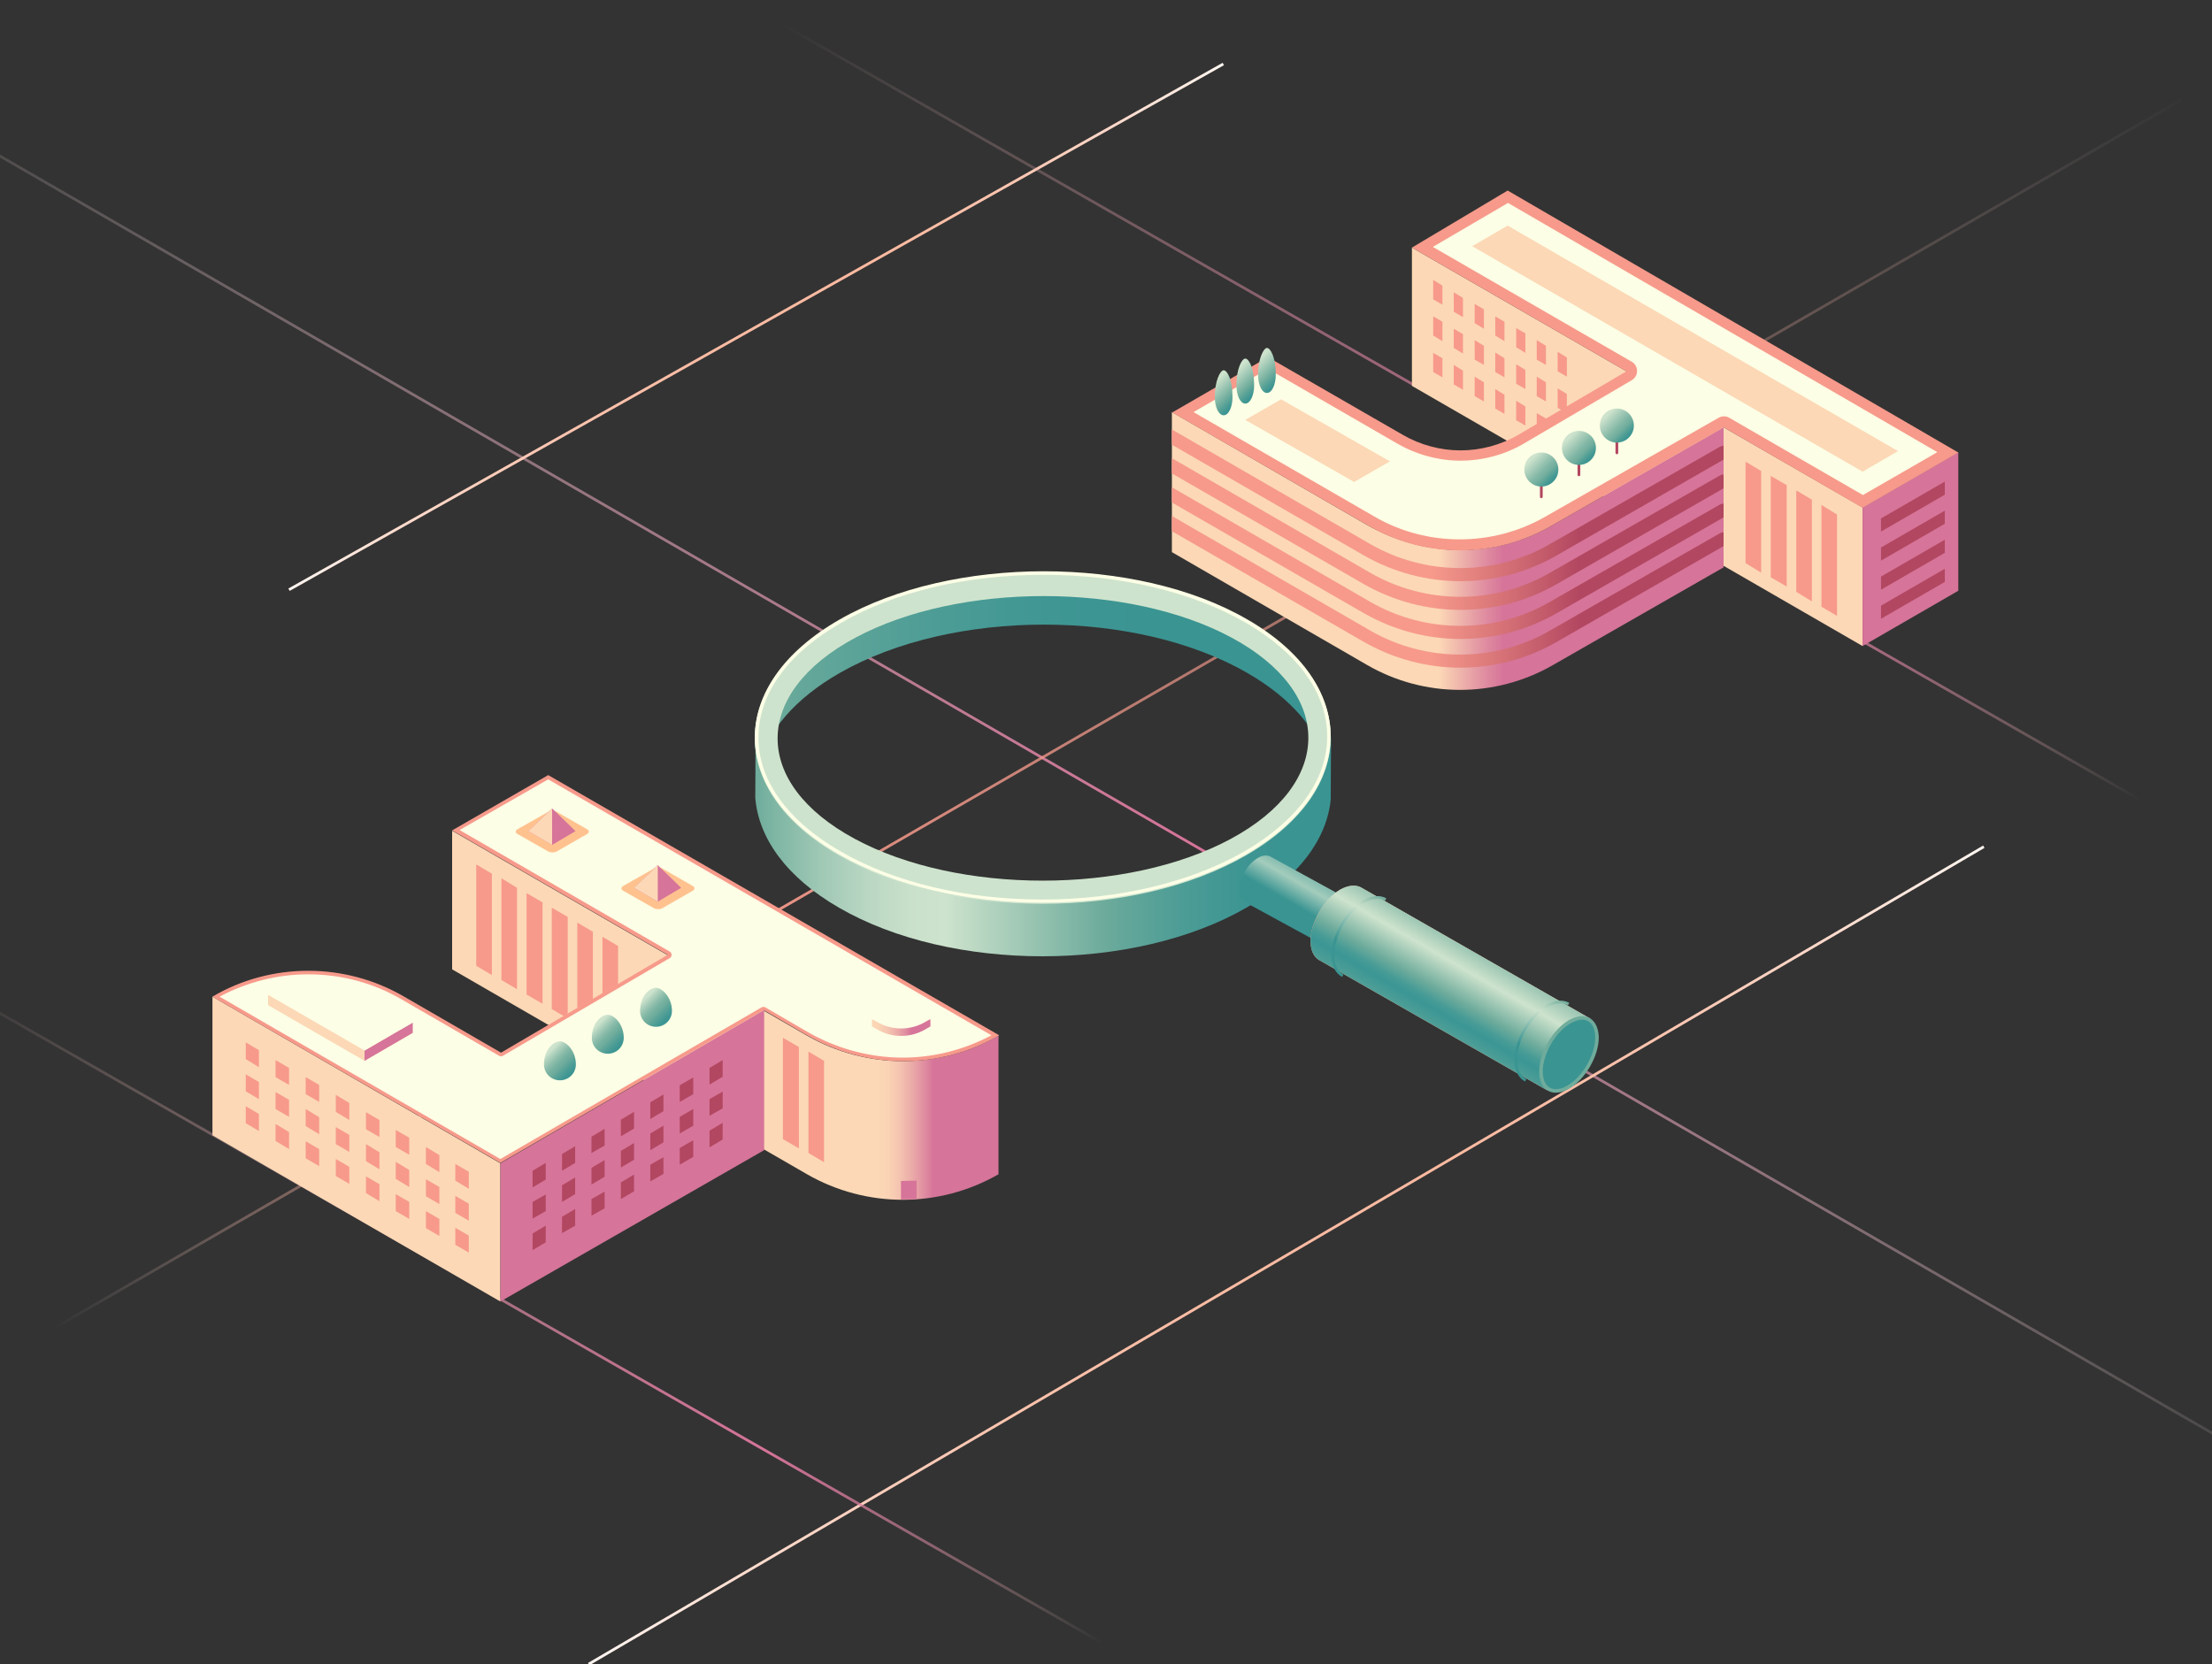 <svg width="808" height="608" viewBox="0 0 808 608" fill="none" xmlns="http://www.w3.org/2000/svg">
<rect x="0" y="0" width="808" height="608" fill="#333333" stroke="none"/>
<g clip-path="url(#clip0)">
<path d="M-76 13.145L861.808 554.641" stroke="url(#paint0_linear)" stroke-miterlimit="10"/>
<path d="M446.846 23.376L105.578 215.445" stroke="url(#paint1_linear)" stroke-miterlimit="10"/>
<path d="M797.051 36.328L19.322 485.481" stroke="url(#paint2_linear)" stroke-miterlimit="10"/>
<path d="M285.99 9L781.379 291.987" stroke="url(#paint3_linear)" stroke-miterlimit="10"/>
<path d="M724.652 309.342L215.017 608" stroke="url(#paint4_linear)" stroke-miterlimit="10"/>
<path d="M-21.086 358.168L402.164 599.97" stroke="url(#paint5_linear)" stroke-miterlimit="10"/>
<path d="M306.453 331.618C287.156 320.48 277.054 306.104 275.888 291.469L276.017 265.955C309.302 364.644 487.384 325.013 486.218 266.991L486.088 292.116C484.664 306.492 474.432 320.609 455.523 331.488C414.338 355.319 347.379 355.319 306.453 331.618Z" fill="url(#paint6_linear)"/>
<path d="M306.712 245.88C347.898 222.309 414.856 222.309 455.653 245.88C471.842 255.205 481.426 266.861 484.793 279.036C489.844 260.515 480.131 240.959 455.653 226.712C414.856 203.141 347.898 203.141 306.712 226.712C281.846 240.959 272.003 260.645 277.054 279.295C280.55 266.991 290.394 255.205 306.712 245.88Z" fill="url(#paint7_linear)"/>
<path d="M455.653 226.712C414.856 203.141 347.898 203.141 306.713 226.712C265.527 250.284 265.398 288.879 306.324 312.45C347.25 336.151 414.338 336.151 455.265 312.45C496.191 288.749 496.45 250.284 455.653 226.712ZM449.566 306.493C411.748 326.826 349.97 326.826 312.282 306.493C274.464 286.159 274.723 253.133 312.541 232.929C350.359 212.725 412.266 212.725 449.825 232.929C487.384 253.133 487.254 286.159 449.566 306.493Z" fill="#CEE3CD"/>
<path d="M381.312 210.005C409.287 210.005 435.449 216.222 455.006 227.489C474.303 238.628 484.794 253.392 484.794 269.063C484.794 284.864 474.044 299.758 454.617 311.026C435.06 322.293 408.769 328.639 380.794 328.639C352.819 328.639 326.658 322.423 306.972 311.026C287.674 299.887 276.924 284.993 277.054 269.322C277.054 253.522 287.804 238.628 307.36 227.489C327.046 216.092 353.337 210.005 381.312 210.005ZM381.312 208.71C354.373 208.71 327.305 214.538 306.713 226.324C265.527 249.895 265.398 288.49 306.324 312.062C326.787 323.848 353.726 329.805 380.794 329.805C407.863 329.805 434.801 323.848 455.265 312.062C496.191 288.361 496.32 249.766 455.653 226.324C435.319 214.538 408.381 208.71 381.312 208.71Z" fill="#FCFEE5"/>
<path d="M486.736 347.03L496.708 330.841L464.33 313.098C463.035 312.321 461.351 312.321 459.409 313.486C455.653 315.688 452.674 320.869 452.674 325.142C452.674 327.215 453.321 328.639 454.487 329.416C454.746 329.546 454.876 329.675 455.135 329.805L486.736 347.03Z" fill="url(#paint8_linear)"/>
<path d="M497.615 324.495C495.673 323.2 492.823 323.2 489.585 325.013C483.628 328.51 478.706 336.928 478.706 343.792C478.706 347.16 479.872 349.491 481.685 350.657L565.092 398.318L580.892 372.156L497.615 324.495Z" fill="url(#paint9_linear)"/>
<path d="M497.615 324.495C495.673 323.2 492.823 323.2 489.585 325.013C483.628 328.51 478.706 336.928 478.706 343.792C478.706 347.16 479.872 349.491 481.685 350.657L565.092 398.318L580.892 372.156L497.615 324.495Z" fill="url(#paint10_linear)"/>
<path d="M490.492 356.485C488.29 355.319 486.866 352.729 486.866 348.973C486.866 341.85 491.917 332.913 498.133 329.416C501.242 327.603 504.091 327.474 506.163 328.639" stroke="url(#paint11_linear)" stroke-miterlimit="10"/>
<path d="M557.321 394.691C555.119 393.526 553.694 390.935 553.694 387.18C553.694 380.056 558.746 371.12 564.962 367.623C568.07 365.81 570.92 365.68 572.992 366.846" stroke="url(#paint12_linear)" stroke-miterlimit="10"/>
<path d="M568.2 398.576C564.833 398.576 562.76 395.857 562.76 391.453C562.76 384.718 567.423 376.559 573.251 373.192C574.805 372.285 576.359 371.767 577.784 371.767C581.151 371.767 583.223 374.487 583.223 378.89C583.223 385.625 578.561 393.784 572.733 397.152C571.179 398.188 569.625 398.576 568.2 398.576Z" fill="#3A9492"/>
<path d="M577.914 372.544C580.892 372.544 582.706 375.005 582.706 379.02C582.706 385.366 578.043 393.525 572.474 396.634C571.049 397.54 569.625 397.929 568.33 397.929C565.351 397.929 563.538 395.468 563.538 391.453C563.538 385.107 568.2 376.948 573.769 373.839C575.194 373.062 576.618 372.544 577.914 372.544ZM577.914 371.249C576.489 371.249 574.805 371.767 573.122 372.674C567.164 376.171 562.242 384.589 562.242 391.453C562.242 396.375 564.703 399.224 568.33 399.224C569.754 399.224 571.438 398.706 573.122 397.799C579.079 394.302 584.001 385.884 584.001 379.02C583.871 374.098 581.41 371.249 577.914 371.249Z" fill="#6FAC9C"/>
<path d="M77.603 364.126V414.766L182.768 475.508V424.998L77.603 364.126Z" fill="#FCD8B6"/>
<path d="M294.798 378.373L165.155 303.514V354.154L294.798 429.013C316.426 441.446 343.106 441.446 364.735 429.013V378.373C343.236 390.806 316.556 390.806 294.798 378.373Z" fill="url(#paint13_linear)"/>
<path d="M78.898 364.126C89.13 358.428 100.786 355.319 112.572 355.319C124.746 355.319 136.661 358.557 147.152 364.515L182.768 385.108C182.898 385.108 183.027 385.237 183.027 385.237C183.157 385.237 183.286 385.237 183.416 385.108L244.417 349.362C244.676 349.232 244.676 348.973 244.676 348.844C244.676 348.585 244.546 348.455 244.417 348.326L166.579 303.385L200.382 283.958L363.699 378.243C353.338 383.942 341.811 387.05 329.896 387.05C317.721 387.05 305.677 383.812 295.186 377.725L279.385 368.53C279.256 368.53 279.126 368.4 279.126 368.4C278.997 368.4 278.867 368.4 278.738 368.53L182.898 424.221L78.898 364.126Z" fill="#FCFEE5"/>
<path d="M200.253 284.735L362.145 378.244C352.172 383.554 341.034 386.403 329.766 386.403C317.721 386.403 305.806 383.165 295.316 377.207L279.515 368.012C279.256 367.883 279.126 367.883 278.867 367.883C278.608 367.883 278.479 367.883 278.22 368.012L182.768 423.444L80.194 364.127C90.166 358.817 101.304 355.967 112.572 355.967C124.617 355.967 136.402 359.076 146.764 365.163L182.38 385.755C182.639 385.885 182.768 385.885 183.027 385.885C183.286 385.885 183.416 385.885 183.675 385.755L244.676 350.01C245.064 349.751 245.323 349.362 245.323 348.844C245.323 348.326 245.064 347.937 244.676 347.678L167.874 303.255L200.253 284.735ZM200.253 283.181L165.154 303.385L243.899 348.844L183.027 384.59L147.411 363.997C136.661 357.78 124.617 354.672 112.572 354.672C100.527 354.672 88.353 357.78 77.603 364.127L182.768 424.868L278.997 369.048L294.797 378.244C305.677 384.46 317.721 387.698 329.896 387.698C341.94 387.698 354.115 384.59 364.994 378.244L200.253 283.181Z" fill="#F79A8B"/>
<path d="M279.126 420.206V369.048L182.768 424.998V475.508L279.126 420.206Z" fill="#D67499"/>
<path d="M515.747 90.464V140.974L680.359 236.037V185.397L515.747 90.464Z" fill="#FCD8B6"/>
<path d="M499.04 191.614L428.066 150.558V201.716L499.299 242.901C520.28 255.076 546.183 255.076 567.164 243.031L629.59 207.285V156.127L566.646 192.132C545.535 204.177 520.151 203.788 499.04 191.614Z" fill="url(#paint14_linear)"/>
<path d="M715.328 215.833V165.193L680.359 185.397V236.037L715.328 215.833Z" fill="#D67499"/>
<path d="M533.231 199.126C521.834 199.126 510.696 196.147 500.853 190.448L431.952 150.688L463.035 132.685L511.343 160.531C518.078 164.416 525.719 166.488 533.49 166.488C541.391 166.488 549.032 164.416 555.896 160.401L595.139 137.348C595.786 136.959 596.045 136.312 596.045 135.664C596.045 135.017 595.657 134.369 595.009 133.98L519.632 90.334L550.845 71.814L711.571 165.193L680.488 183.196L630.625 154.314C630.366 154.185 629.978 154.055 629.589 154.055C629.201 154.055 628.942 154.185 628.683 154.314L565.61 190.319C555.767 196.017 544.499 199.126 533.231 199.126Z" fill="#FCFEE5"/>
<path d="M550.845 74.145L707.686 165.193L680.488 180.864L631.662 152.63C631.014 152.242 630.367 152.112 629.719 152.112C629.072 152.112 628.424 152.242 627.776 152.63L564.703 188.635C555.119 194.204 544.24 197.054 533.232 197.054C522.223 197.054 511.344 194.204 501.889 188.635L435.967 150.558L463.165 134.758L510.437 162.085C517.431 166.1 525.461 168.302 533.491 168.302C541.65 168.302 549.809 166.1 556.803 161.955L596.046 138.902C597.211 138.254 597.988 136.959 597.988 135.535C597.988 134.11 597.211 132.815 596.046 132.167L523.388 90.205L550.845 74.145ZM550.716 69.612L515.747 90.464L594.103 135.664L554.86 158.718C548.255 162.603 540.873 164.546 533.491 164.546C526.238 164.546 518.856 162.603 512.38 158.847L463.165 130.484L428.196 150.688L499.947 192.132C510.308 198.09 521.705 201.069 533.232 201.069C544.758 201.069 556.285 198.09 566.646 192.132L629.59 156.127L680.359 185.527L715.328 165.323L550.716 69.612Z" fill="#F79A8B"/>
<path d="M537.765 89.946L680.359 172.317L693.31 164.805L550.716 82.435L537.765 89.946Z" fill="#FCD8B6"/>
<path d="M454.876 153.408L494.637 176.073L507.717 168.561L467.957 145.896L454.876 153.408Z" fill="#FCD8B6"/>
<path d="M526.886 111.315L523.518 109.373V102.25L526.886 104.322V111.315Z" fill="#F79A8B"/>
<path d="M526.885 124.655L523.518 122.583V115.589L526.885 117.532V124.655Z" fill="#F79A8B"/>
<path d="M526.885 137.866L523.518 135.923V128.93L526.885 130.872V137.866Z" fill="#F79A8B"/>
<path d="M534.397 115.849L531.03 113.906V106.783L534.397 108.855V115.849Z" fill="#F79A8B"/>
<path d="M534.397 129.189L531.03 127.116V120.123L534.397 122.065V129.189Z" fill="#F79A8B"/>
<path d="M534.397 142.399L531.03 140.456V133.333L534.397 135.405V142.399Z" fill="#F79A8B"/>
<path d="M542.039 120.123L538.671 118.05V111.057L542.039 112.999V120.123Z" fill="#F79A8B"/>
<path d="M542.038 133.333L538.671 131.39V124.267L542.038 126.339V133.333Z" fill="#F79A8B"/>
<path d="M542.038 146.673L538.671 144.73V137.607L542.038 139.679V146.673Z" fill="#F79A8B"/>
<path d="M549.55 124.655L546.183 122.583V115.589L549.55 117.532V124.655Z" fill="#F79A8B"/>
<path d="M549.55 137.866L546.183 135.923V128.8L549.55 130.872V137.866Z" fill="#F79A8B"/>
<path d="M549.55 151.206L546.183 149.263V142.14L549.55 144.212V151.206Z" fill="#F79A8B"/>
<path d="M557.192 128.93L553.825 126.858V119.864L557.192 121.806V128.93Z" fill="#F79A8B"/>
<path d="M557.192 142.14L553.824 140.197V133.074L557.192 135.146V142.14Z" fill="#F79A8B"/>
<path d="M557.192 155.48L553.824 153.537V146.414L557.192 148.486V155.48Z" fill="#F79A8B"/>
<path d="M564.704 133.333L561.336 131.39V124.267L564.704 126.339V133.333Z" fill="#F79A8B"/>
<path d="M564.703 146.673L561.336 144.73V137.607L564.703 139.679V146.673Z" fill="#F79A8B"/>
<path d="M564.703 155.48L561.336 158.07V150.947L564.703 152.889V155.48Z" fill="#F79A8B"/>
<path d="M572.345 137.606L568.978 135.664V128.541L572.345 130.613V137.606Z" fill="#F79A8B"/>
<path d="M572.345 150.947L568.978 149.004V141.881L572.345 143.953V150.947Z" fill="#F79A8B"/>
<path d="M259.181 396.246L263.973 393.396V387.309L259.181 390.158V396.246Z" fill="#B24761"/>
<path d="M259.181 407.643L263.973 404.923V398.836L259.181 401.556V407.643Z" fill="#B24761"/>
<path d="M259.181 419.17L263.973 416.321V410.233L259.181 413.083V419.17Z" fill="#B24761"/>
<path d="M248.302 402.592L253.223 399.742V393.655L248.302 396.505V402.592Z" fill="#B24761"/>
<path d="M248.302 414.118L253.223 411.269V405.182L248.302 408.031V414.118Z" fill="#B24761"/>
<path d="M248.302 425.516L253.223 422.667V416.58L248.302 419.429V425.516Z" fill="#B24761"/>
<path d="M237.552 408.809L242.344 405.959V399.872L237.552 402.721V408.809Z" fill="#B24761"/>
<path d="M237.552 420.205L242.344 417.356V411.269L237.552 414.118V420.205Z" fill="#B24761"/>
<path d="M237.552 431.603L242.344 428.884V422.796L237.552 425.516V431.603Z" fill="#B24761"/>
<path d="M226.803 415.155L231.595 412.305V406.218L226.803 409.068V415.155Z" fill="#B24761"/>
<path d="M226.802 426.552L231.594 423.702V417.615L226.802 420.465V426.552Z" fill="#B24761"/>
<path d="M226.802 438.079L231.594 435.23V429.143L226.802 431.992V438.079Z" fill="#B24761"/>
<path d="M216.053 421.241L220.845 418.522V412.435L216.053 415.284V421.241Z" fill="#B24761"/>
<path d="M216.053 432.768L220.845 429.919V423.832L216.053 426.681V432.768Z" fill="#B24761"/>
<path d="M216.053 444.166L220.845 441.446V435.359L216.053 438.079V444.166Z" fill="#B24761"/>
<path d="M205.303 427.717L210.095 424.868V418.781L205.303 421.63V427.717Z" fill="#B24761"/>
<path d="M205.303 439.114L210.095 436.265V430.178L205.303 433.027V439.114Z" fill="#B24761"/>
<path d="M205.303 450.512L210.095 447.792V441.705L205.303 444.554V450.512Z" fill="#B24761"/>
<path d="M194.554 433.805L199.346 430.955V424.868L194.554 427.717V433.805Z" fill="#B24761"/>
<path d="M194.554 445.201L199.346 442.482V436.395L194.554 439.114V445.201Z" fill="#B24761"/>
<path d="M194.554 456.729L199.346 453.88V447.792L194.554 450.642V456.729Z" fill="#B24761"/>
<path d="M94.57 389.899L89.778 386.921V380.833L94.57 383.683V389.899Z" fill="#F79A8B"/>
<path d="M94.569 401.556L89.777 398.706V392.49L94.569 395.339V401.556Z" fill="#F79A8B"/>
<path d="M94.569 413.212L89.777 410.363V404.146L94.569 406.995V413.212Z" fill="#F79A8B"/>
<path d="M105.578 396.375L100.656 393.526V387.309L105.578 390.158V396.375Z" fill="#F79A8B"/>
<path d="M105.578 408.031L100.656 405.182V398.965L105.578 401.815V408.031Z" fill="#F79A8B"/>
<path d="M105.578 419.817L100.656 416.838V410.622L105.578 413.6V419.817Z" fill="#F79A8B"/>
<path d="M116.587 402.591L111.665 399.742V393.525L116.587 396.375V402.591Z" fill="#F79A8B"/>
<path d="M116.586 414.377L111.665 411.398V405.182L116.586 408.16V414.377Z" fill="#F79A8B"/>
<path d="M116.586 426.034L111.665 423.184V416.968L116.586 419.817V426.034Z" fill="#F79A8B"/>
<path d="M127.595 409.197L122.674 406.218V400.001L127.595 402.98V409.197Z" fill="#F79A8B"/>
<path d="M127.595 420.853L122.674 418.004V411.787L127.595 414.636V420.853Z" fill="#F79A8B"/>
<path d="M127.595 432.509L122.674 429.66V423.443L127.595 426.293V432.509Z" fill="#F79A8B"/>
<path d="M138.604 415.414L133.682 412.565V406.348L138.604 409.197V415.414Z" fill="#F79A8B"/>
<path d="M138.604 427.199L133.682 424.221V418.004L138.604 420.983V427.199Z" fill="#F79A8B"/>
<path d="M138.604 438.856L133.682 435.877V429.79L138.604 432.639V438.856Z" fill="#F79A8B"/>
<path d="M149.483 421.89L144.562 419.04V412.824L149.483 415.673V421.89Z" fill="#F79A8B"/>
<path d="M149.483 433.675L144.562 430.697V424.48L149.483 427.459V433.675Z" fill="#F79A8B"/>
<path d="M149.483 445.332L144.562 442.482V436.266L149.483 439.115V445.332Z" fill="#F79A8B"/>
<path d="M160.492 428.236L155.571 425.257V419.04L160.492 422.019V428.236Z" fill="#F79A8B"/>
<path d="M160.492 439.892L155.57 437.042V430.826L160.492 433.675V439.892Z" fill="#F79A8B"/>
<path d="M160.492 451.548L155.57 448.699V442.482L160.492 445.331V451.548Z" fill="#F79A8B"/>
<path d="M171.242 434.322L166.321 431.343V425.256L171.242 428.106V434.322Z" fill="#F79A8B"/>
<path d="M171.241 445.979L166.32 443.129V436.913L171.241 439.762V445.979Z" fill="#F79A8B"/>
<path d="M171.241 457.635L166.32 454.786V448.569L171.241 451.418V457.635Z" fill="#F79A8B"/>
<path d="M97.936 367.234V363.478L150.778 377.336L133.164 387.568L97.936 367.234Z" fill="#FCD8B6"/>
<path d="M150.778 373.581V377.336L133.164 387.568V383.812L150.778 373.581Z" fill="#D67499"/>
<path d="M97.936 363.478C108.945 357.262 122.415 357.262 133.423 363.608L150.778 373.581L133.164 383.812L97.936 363.478Z" fill="#FCFEE5"/>
<path d="M459.539 136.83C459.539 140.586 460.963 143.565 462.776 143.565C464.59 143.565 466.014 140.586 466.014 136.83C466.014 130.484 464.072 127.117 462.776 127.117C461.611 127.117 459.539 131.002 459.539 136.83Z" fill="url(#paint15_linear)"/>
<path d="M451.638 140.715C451.638 144.471 453.063 147.45 454.876 147.45C456.689 147.45 458.114 144.471 458.114 140.715C458.114 134.369 456.171 131.002 454.876 131.002C453.581 131.002 451.638 134.887 451.638 140.715Z" fill="url(#paint16_linear)"/>
<path d="M443.738 144.989C443.738 148.745 445.162 151.724 446.975 151.724C448.789 151.724 450.213 148.745 450.213 144.989C450.213 138.643 448.271 135.276 446.975 135.276C445.68 135.276 443.738 139.291 443.738 144.989Z" fill="url(#paint17_linear)"/>
<path d="M563.02 170.244V181.512" stroke="#B24761" stroke-miterlimit="10" stroke-linecap="round"/>
<path d="M563.02 177.757C566.453 177.757 569.236 174.973 569.236 171.54C569.236 168.107 566.453 165.323 563.02 165.323C559.586 165.323 556.803 168.107 556.803 171.54C556.803 174.973 559.586 177.757 563.02 177.757Z" fill="url(#paint18_linear)"/>
<path d="M590.606 154.184V165.452" stroke="#B24761" stroke-miterlimit="10" stroke-linecap="round"/>
<path d="M590.606 161.696C594.039 161.696 596.823 158.913 596.823 155.479C596.823 152.046 594.039 149.263 590.606 149.263C587.173 149.263 584.389 152.046 584.389 155.479C584.389 158.913 587.173 161.696 590.606 161.696Z" fill="url(#paint19_linear)"/>
<path d="M576.748 162.344V173.482" stroke="#B24761" stroke-miterlimit="10" stroke-linecap="round"/>
<path d="M576.748 169.856C580.181 169.856 582.965 167.073 582.965 163.639C582.965 160.206 580.181 157.423 576.748 157.423C573.315 157.423 570.531 160.206 570.531 163.639C570.531 167.073 573.315 169.856 576.748 169.856Z" fill="url(#paint20_linear)"/>
<path d="M710.406 175.943V180.735L687.093 194.204V189.412L710.406 175.943Z" fill="#B24761"/>
<path d="M710.406 186.563V191.355L687.093 204.824V200.032L710.406 186.563Z" fill="#B24761"/>
<path d="M710.406 197.183V201.975L687.093 215.445V210.653L710.406 197.183Z" fill="#B24761"/>
<path d="M710.406 207.803V212.595L687.093 226.065V221.273L710.406 207.803Z" fill="#B24761"/>
<path d="M188.985 304.679C188.208 304.291 188.208 303.514 188.985 302.996L200.382 296.52C201.159 296.131 202.454 296.131 203.231 296.52L214.499 302.996C215.276 303.384 215.276 304.161 214.499 304.679L203.231 311.155C202.454 311.543 201.159 311.543 200.382 311.155L188.985 304.679Z" fill="#FFC28F"/>
<path d="M193 303.643L201.677 295.354L210.225 303.643L201.677 308.694L193 303.643Z" fill="#D67499"/>
<path d="M201.677 295.354V308.694L193 303.643L201.677 295.354Z" fill="#FCD8B6"/>
<path d="M227.579 325.401C226.802 325.013 226.802 324.236 227.579 323.718L238.977 317.242C239.754 316.854 241.049 316.854 241.826 317.242L253.094 323.718C253.871 324.106 253.871 324.883 253.094 325.401L241.826 331.877C241.049 332.266 239.754 332.266 238.977 331.877L227.579 325.401Z" fill="#FFC28F"/>
<path d="M231.594 324.366L240.272 316.077L248.82 324.366L240.272 329.417L231.594 324.366Z" fill="#D67499"/>
<path d="M240.272 316.077V329.417L231.594 324.366L240.272 316.077Z" fill="#FCD8B6"/>
<path d="M629.59 194.463C629.201 194.463 628.812 194.593 628.424 194.722L565.998 230.468C545.794 242.124 520.669 241.995 500.465 230.339L428.066 188.506V194.075L498.133 234.483C509.012 240.7 521.187 243.938 533.361 243.938C545.535 243.938 557.58 240.829 568.459 234.613L629.59 199.515V194.463Z" fill="url(#paint21_linear)"/>
<path d="M629.59 183.973C629.201 183.973 628.812 184.102 628.424 184.232L565.998 219.978C545.794 231.634 520.669 231.504 500.465 219.848L428.066 178.015V183.584L498.133 223.992C509.012 230.209 521.187 233.447 533.361 233.447C545.535 233.447 557.58 230.339 568.459 224.122L629.59 189.024V183.973Z" fill="url(#paint22_linear)"/>
<path d="M629.59 173.353C629.201 173.353 628.812 173.482 628.424 173.612L565.998 209.357C545.794 221.014 520.669 220.884 500.465 209.228L428.066 167.395V172.964L498.133 213.372C509.012 219.589 521.187 222.827 533.361 222.827C545.535 222.827 557.58 219.718 568.459 213.502L629.59 178.404V173.353Z" fill="url(#paint23_linear)"/>
<path d="M629.59 162.862C629.201 162.862 628.812 162.992 628.424 163.121L565.998 198.867C545.794 210.523 520.669 210.394 500.465 198.738L428.066 156.905V162.474L498.133 202.882C509.012 209.099 521.187 212.337 533.361 212.337C545.535 212.337 557.58 209.228 568.459 203.012L629.59 167.913V162.862Z" fill="url(#paint24_linear)"/>
<path d="M643.318 209.228L637.62 205.731V168.69L643.318 172.057V209.228Z" fill="#F79A8B"/>
<path d="M652.643 214.279L646.815 210.911V173.871L652.643 177.238V214.279Z" fill="#F79A8B"/>
<path d="M661.838 219.718L656.14 216.222V179.181L661.838 182.548V219.718Z" fill="#F79A8B"/>
<path d="M671.034 225.028L665.335 221.661V184.491L671.034 187.988V225.028Z" fill="#F79A8B"/>
<path d="M179.66 356.226L173.961 352.858V315.817L179.66 319.185V356.226Z" fill="#F79A8B"/>
<path d="M188.855 361.406L183.157 358.039V320.868L188.855 324.365V361.406Z" fill="#F79A8B"/>
<path d="M198.18 366.716L192.352 363.349V326.308L198.18 329.675V366.716Z" fill="#F79A8B"/>
<path d="M291.818 419.558L285.99 416.19V379.149L291.818 382.517V419.558Z" fill="#F79A8B"/>
<path d="M301.014 424.609L295.315 421.242V384.201L301.014 387.568V424.609Z" fill="#F79A8B"/>
<path d="M334.817 438.078L329.118 438.208V431.473L334.817 431.344V438.078Z" fill="#D67499"/>
<path d="M205.951 371.249L201.547 368.659V331.618L207.375 334.986V370.343L205.951 371.249Z" fill="#F79A8B"/>
<path d="M216.571 365.033L210.873 368.4V337.058L216.571 340.425V365.033Z" fill="#F79A8B"/>
<path d="M225.767 359.593L220.068 362.96V342.238L225.767 345.606V359.593Z" fill="#F79A8B"/>
<path d="M318.498 375.005V372.415H339.868V375.005L338.055 376.041C332.615 379.279 325.751 379.279 320.311 376.041L318.498 375.005Z" fill="url(#paint25_linear)"/>
<path d="M318.498 372.285L329.248 366.198L339.868 372.285L338.055 373.321C332.615 376.559 325.751 376.559 320.311 373.321L318.498 372.285Z" fill="#FCFEE5"/>
<path d="M210.354 388.863C210.354 392.101 207.764 394.691 204.526 394.691C201.289 394.691 198.698 392.101 198.698 388.863C198.698 383.423 202.325 380.444 204.526 380.444C206.728 380.444 210.354 383.812 210.354 388.863Z" fill="url(#paint26_linear)"/>
<path d="M227.839 379.149C227.839 382.387 225.249 384.977 222.011 384.977C218.773 384.977 216.183 382.387 216.183 379.149C216.183 373.71 219.809 370.731 222.011 370.731C224.212 370.731 227.839 374.098 227.839 379.149Z" fill="url(#paint27_linear)"/>
<path d="M245.452 369.307C245.452 372.545 242.862 375.135 239.624 375.135C236.386 375.135 233.796 372.545 233.796 369.307C233.796 363.867 237.422 360.889 239.624 360.889C241.826 360.889 245.452 364.386 245.452 369.307Z" fill="url(#paint28_linear)"/>
</g>
<defs>
<linearGradient id="paint0_linear" x1="-76.387" y1="283.879" x2="862.102" y2="283.879" gradientUnits="userSpaceOnUse">
<stop stop-color="#FBF3E9" stop-opacity="0"/>
<stop offset="0.289" stop-color="#E7AEBE" stop-opacity="0.526"/>
<stop offset="0.549" stop-color="#D67499"/>
<stop offset="0.656" stop-color="#DD8EA9" stop-opacity="0.763"/>
<stop offset="0.883" stop-color="#F0CFD2" stop-opacity="0.26"/>
<stop offset="1" stop-color="#FBF3E9" stop-opacity="0"/>
</linearGradient>
<linearGradient id="paint1_linear" x1="447.212" y1="119.368" x2="105.297" y2="119.368" gradientUnits="userSpaceOnUse">
<stop stop-color="#FFF6F1"/>
<stop offset="0.016" stop-color="#FFF2EB"/>
<stop offset="0.116" stop-color="#FED9CB"/>
<stop offset="0.212" stop-color="#FDC8B4"/>
<stop offset="0.303" stop-color="#FCBEA6"/>
<stop offset="0.381" stop-color="#FCBAA1"/>
<stop offset="0.561" stop-color="#FCBCA4"/>
<stop offset="0.688" stop-color="#FCC3AD"/>
<stop offset="0.798" stop-color="#FDCFBD"/>
<stop offset="0.899" stop-color="#FEDFD2"/>
<stop offset="0.993" stop-color="#FFF4EF"/>
<stop offset="1" stop-color="#FFF6F1"/>
</linearGradient>
<linearGradient id="paint2_linear" x1="797.413" y1="260.858" x2="18.946" y2="260.858" gradientUnits="userSpaceOnUse">
<stop stop-color="#FBF3E9" stop-opacity="0"/>
<stop offset="0.001" stop-color="#FBF2E8" stop-opacity="0.01"/>
<stop offset="0.066" stop-color="#FAD7CB" stop-opacity="0.093"/>
<stop offset="0.137" stop-color="#F9C1B4" stop-opacity="0.193"/>
<stop offset="0.218" stop-color="#F8AFA2" stop-opacity="0.308"/>
<stop offset="0.315" stop-color="#F7A395" stop-opacity="0.445"/>
<stop offset="0.441" stop-color="#F79C8D" stop-opacity="0.623"/>
<stop offset="0.709" stop-color="#F79A8B"/>
<stop offset="0.788" stop-color="#F79D8E" stop-opacity="0.727"/>
<stop offset="0.845" stop-color="#F8A597" stop-opacity="0.533"/>
<stop offset="0.894" stop-color="#F8B4A7" stop-opacity="0.365"/>
<stop offset="0.939" stop-color="#F9C9BD" stop-opacity="0.211"/>
<stop offset="0.98" stop-color="#FAE4D9" stop-opacity="0.068"/>
<stop offset="1" stop-color="#FBF3E9" stop-opacity="0"/>
</linearGradient>
<linearGradient id="paint3_linear" x1="285.727" y1="150.537" x2="781.759" y2="150.537" gradientUnits="userSpaceOnUse">
<stop stop-color="#FEDACD" stop-opacity="0"/>
<stop offset="0.14" stop-color="#F0B7BB" stop-opacity="0.197"/>
<stop offset="0.286" stop-color="#E59AAC" stop-opacity="0.403"/>
<stop offset="0.431" stop-color="#DD85A2" stop-opacity="0.608"/>
<stop offset="0.573" stop-color="#D8789B" stop-opacity="0.809"/>
<stop offset="0.709" stop-color="#D67499"/>
<stop offset="0.76" stop-color="#D8799C" stop-opacity="0.822"/>
<stop offset="0.822" stop-color="#DE87A3" stop-opacity="0.612"/>
<stop offset="0.887" stop-color="#E79FAF" stop-opacity="0.387"/>
<stop offset="0.956" stop-color="#F4C0C0" stop-opacity="0.152"/>
<stop offset="1" stop-color="#FED9CD" stop-opacity="0"/>
</linearGradient>
<linearGradient id="paint4_linear" x1="524.149" y1="110.53" x2="122.837" y2="517.175" gradientUnits="userSpaceOnUse">
<stop stop-color="#FFF6F1"/>
<stop offset="0.016" stop-color="#FFF2EB"/>
<stop offset="0.116" stop-color="#FED9CB"/>
<stop offset="0.212" stop-color="#FDC8B4"/>
<stop offset="0.303" stop-color="#FCBEA6"/>
<stop offset="0.381" stop-color="#FCBAA1"/>
<stop offset="0.561" stop-color="#FCBCA4"/>
<stop offset="0.688" stop-color="#FCC3AD"/>
<stop offset="0.798" stop-color="#FDCFBD"/>
<stop offset="0.899" stop-color="#FEDFD2"/>
<stop offset="0.993" stop-color="#FFF4EF"/>
<stop offset="1" stop-color="#FFF6F1"/>
</linearGradient>
<linearGradient id="paint5_linear" x1="-21.464" y1="479.075" x2="402.516" y2="479.075" gradientUnits="userSpaceOnUse">
<stop stop-color="#FEDACD" stop-opacity="0"/>
<stop offset="0.036" stop-color="#FBD4CA" stop-opacity="0.051"/>
<stop offset="0.346" stop-color="#E7A0AF" stop-opacity="0.488"/>
<stop offset="0.58" stop-color="#DB809F" stop-opacity="0.818"/>
<stop offset="0.709" stop-color="#D67499"/>
<stop offset="0.76" stop-color="#D8799C" stop-opacity="0.822"/>
<stop offset="0.822" stop-color="#DE87A3" stop-opacity="0.612"/>
<stop offset="0.887" stop-color="#E79FAF" stop-opacity="0.387"/>
<stop offset="0.956" stop-color="#F4C0C0" stop-opacity="0.152"/>
<stop offset="1" stop-color="#FED9CD" stop-opacity="0"/>
</linearGradient>
<linearGradient id="paint6_linear" x1="275.893" y1="307.711" x2="486.133" y2="307.711" gradientUnits="userSpaceOnUse">
<stop stop-color="#6FAC9C"/>
<stop offset="0.035" stop-color="#7FB6A4"/>
<stop offset="0.118" stop-color="#A1C9B6"/>
<stop offset="0.197" stop-color="#BAD7C3"/>
<stop offset="0.269" stop-color="#C9E0CA"/>
<stop offset="0.328" stop-color="#CEE3CD"/>
<stop offset="0.6" stop-color="#6FAC9C"/>
<stop offset="0.63" stop-color="#66A89A"/>
<stop offset="0.734" stop-color="#4E9D96"/>
<stop offset="0.83" stop-color="#3F9693"/>
<stop offset="0.909" stop-color="#3A9492"/>
</linearGradient>
<linearGradient id="paint7_linear" x1="275.818" y1="244.169" x2="486.105" y2="244.169" gradientUnits="userSpaceOnUse">
<stop stop-color="#6FAC9C"/>
<stop offset="0.068" stop-color="#66A89A"/>
<stop offset="0.299" stop-color="#4E9D96"/>
<stop offset="0.512" stop-color="#3F9693"/>
<stop offset="0.687" stop-color="#3A9492"/>
</linearGradient>
<linearGradient id="paint8_linear" x1="468.413" y1="337.35" x2="478.351" y2="320.137" gradientUnits="userSpaceOnUse">
<stop offset="0.407" stop-color="#3A9492"/>
<stop offset="0.797" stop-color="#A3CCBC"/>
<stop offset="0.939" stop-color="#8ABFB2"/>
</linearGradient>
<linearGradient id="paint9_linear" x1="519.87" y1="372.692" x2="535.373" y2="345.841" gradientUnits="userSpaceOnUse">
<stop offset="0.334" stop-color="#FDA789"/>
<stop offset="0.761" stop-color="#FCE0D1"/>
<stop offset="1" stop-color="#FCCDB9"/>
</linearGradient>
<linearGradient id="paint10_linear" x1="519.87" y1="372.692" x2="535.373" y2="345.841" gradientUnits="userSpaceOnUse">
<stop stop-color="#509F97"/>
<stop offset="0.175" stop-color="#3B9694"/>
<stop offset="0.26" stop-color="#469B96"/>
<stop offset="0.408" stop-color="#6FAC9C"/>
<stop offset="0.761" stop-color="#CEE3CD"/>
<stop offset="1" stop-color="#9AC5B2"/>
</linearGradient>
<linearGradient id="paint11_linear" x1="485.786" y1="354.508" x2="502.406" y2="325.721" gradientUnits="userSpaceOnUse">
<stop offset="0.334" stop-color="#3A9492"/>
<stop offset="0.761" stop-color="#CEE3CD"/>
<stop offset="1" stop-color="#6FAC9C"/>
</linearGradient>
<linearGradient id="paint12_linear" x1="552.636" y1="392.706" x2="569.256" y2="363.919" gradientUnits="userSpaceOnUse">
<stop offset="0.334" stop-color="#3A9492"/>
<stop offset="0.761" stop-color="#CEE3CD"/>
<stop offset="1" stop-color="#6FAC9C"/>
</linearGradient>
<linearGradient id="paint13_linear" x1="165.208" y1="370.872" x2="364.837" y2="370.872" gradientUnits="userSpaceOnUse">
<stop stop-color="#FCD8B6"/>
<stop offset="0.67" stop-color="#FCD8B6"/>
<stop offset="0.78" stop-color="#FCD8B6"/>
<stop offset="0.797" stop-color="#FAD3B4"/>
<stop offset="0.819" stop-color="#F4C3B0"/>
<stop offset="0.843" stop-color="#EAA9A8"/>
<stop offset="0.869" stop-color="#DD869E"/>
<stop offset="0.88" stop-color="#D67499"/>
<stop offset="0.994" stop-color="#D67499"/>
</linearGradient>
<linearGradient id="paint14_linear" x1="428.094" y1="201.266" x2="629.583" y2="201.266" gradientUnits="userSpaceOnUse">
<stop offset="0.484" stop-color="#FCD8B6"/>
<stop offset="0.504" stop-color="#F5C5B0"/>
<stop offset="0.57" stop-color="#DF8BA0"/>
<stop offset="0.601" stop-color="#D67499"/>
</linearGradient>
<linearGradient id="paint15_linear" x1="467.225" y1="139.877" x2="458.45" y2="131.102" gradientUnits="userSpaceOnUse">
<stop stop-color="#3A9492"/>
<stop offset="0.088" stop-color="#419793"/>
<stop offset="0.22" stop-color="#56A197"/>
<stop offset="0.344" stop-color="#6FAC9C"/>
<stop offset="0.911" stop-color="#CEE3CD"/>
</linearGradient>
<linearGradient id="paint16_linear" x1="459.286" y1="143.771" x2="450.51" y2="134.995" gradientUnits="userSpaceOnUse">
<stop stop-color="#3A9492"/>
<stop offset="0.088" stop-color="#419793"/>
<stop offset="0.22" stop-color="#56A197"/>
<stop offset="0.344" stop-color="#6FAC9C"/>
<stop offset="0.911" stop-color="#CEE3CD"/>
</linearGradient>
<linearGradient id="paint17_linear" x1="451.346" y1="148.097" x2="442.569" y2="139.321" gradientUnits="userSpaceOnUse">
<stop stop-color="#3A9492"/>
<stop offset="0.088" stop-color="#419793"/>
<stop offset="0.22" stop-color="#56A197"/>
<stop offset="0.344" stop-color="#6FAC9C"/>
<stop offset="0.911" stop-color="#CEE3CD"/>
</linearGradient>
<linearGradient id="paint18_linear" x1="558.541" y1="167.083" x2="567.423" y2="175.966" gradientUnits="userSpaceOnUse">
<stop offset="0.089" stop-color="#CEE3CD"/>
<stop offset="0.248" stop-color="#B3D3BF"/>
<stop offset="0.557" stop-color="#82B7A6"/>
<stop offset="0.711" stop-color="#6FAC9C"/>
<stop offset="0.815" stop-color="#56A197"/>
<stop offset="0.926" stop-color="#419793"/>
<stop offset="1" stop-color="#3A9492"/>
</linearGradient>
<linearGradient id="paint19_linear" x1="586.102" y1="151.039" x2="594.985" y2="159.922" gradientUnits="userSpaceOnUse">
<stop offset="0.089" stop-color="#CEE3CD"/>
<stop offset="0.248" stop-color="#B3D3BF"/>
<stop offset="0.557" stop-color="#82B7A6"/>
<stop offset="0.711" stop-color="#6FAC9C"/>
<stop offset="0.815" stop-color="#56A197"/>
<stop offset="0.926" stop-color="#419793"/>
<stop offset="1" stop-color="#3A9492"/>
</linearGradient>
<linearGradient id="paint20_linear" x1="572.321" y1="159.148" x2="581.204" y2="168.031" gradientUnits="userSpaceOnUse">
<stop offset="0.089" stop-color="#CEE3CD"/>
<stop offset="0.248" stop-color="#B3D3BF"/>
<stop offset="0.557" stop-color="#82B7A6"/>
<stop offset="0.711" stop-color="#6FAC9C"/>
<stop offset="0.815" stop-color="#56A197"/>
<stop offset="0.926" stop-color="#419793"/>
<stop offset="1" stop-color="#3A9492"/>
</linearGradient>
<linearGradient id="paint21_linear" x1="428.094" y1="216.342" x2="629.583" y2="216.342" gradientUnits="userSpaceOnUse">
<stop stop-color="#F79A8B"/>
<stop offset="0.47" stop-color="#F79A8B"/>
<stop offset="0.739" stop-color="#B24761"/>
</linearGradient>
<linearGradient id="paint22_linear" x1="428.094" y1="205.794" x2="629.583" y2="205.794" gradientUnits="userSpaceOnUse">
<stop stop-color="#F79A8B"/>
<stop offset="0.47" stop-color="#F79A8B"/>
<stop offset="0.739" stop-color="#B24761"/>
</linearGradient>
<linearGradient id="paint23_linear" x1="428.094" y1="195.276" x2="629.583" y2="195.276" gradientUnits="userSpaceOnUse">
<stop stop-color="#F79A8B"/>
<stop offset="0.47" stop-color="#F79A8B"/>
<stop offset="0.739" stop-color="#B24761"/>
</linearGradient>
<linearGradient id="paint24_linear" x1="428.094" y1="184.708" x2="629.583" y2="184.708" gradientUnits="userSpaceOnUse">
<stop stop-color="#F79A8B"/>
<stop offset="0.47" stop-color="#F79A8B"/>
<stop offset="0.739" stop-color="#B24761"/>
</linearGradient>
<linearGradient id="paint25_linear" x1="318.444" y1="375.358" x2="339.816" y2="375.358" gradientUnits="userSpaceOnUse">
<stop stop-color="#FCD8B6"/>
<stop offset="0.125" stop-color="#FAD3B5"/>
<stop offset="0.267" stop-color="#F5C6B1"/>
<stop offset="0.415" stop-color="#EDAFAA"/>
<stop offset="0.569" stop-color="#E190A1"/>
<stop offset="0.681" stop-color="#D67499"/>
</linearGradient>
<linearGradient id="paint26_linear" x1="199.867" y1="383.401" x2="209.03" y2="392.564" gradientUnits="userSpaceOnUse">
<stop offset="0.089" stop-color="#CEE3CD"/>
<stop offset="0.209" stop-color="#B0D2BD"/>
<stop offset="0.375" stop-color="#8DBDAB"/>
<stop offset="0.51" stop-color="#77B1A0"/>
<stop offset="0.598" stop-color="#6FAC9C"/>
<stop offset="0.743" stop-color="#56A197"/>
<stop offset="0.897" stop-color="#419793"/>
<stop offset="1" stop-color="#3A9492"/>
</linearGradient>
<linearGradient id="paint27_linear" x1="217.415" y1="373.642" x2="226.578" y2="382.805" gradientUnits="userSpaceOnUse">
<stop offset="0.089" stop-color="#CEE3CD"/>
<stop offset="0.209" stop-color="#B0D2BD"/>
<stop offset="0.375" stop-color="#8DBDAB"/>
<stop offset="0.51" stop-color="#77B1A0"/>
<stop offset="0.598" stop-color="#6FAC9C"/>
<stop offset="0.743" stop-color="#56A197"/>
<stop offset="0.897" stop-color="#419793"/>
<stop offset="1" stop-color="#3A9492"/>
</linearGradient>
<linearGradient id="paint28_linear" x1="234.962" y1="363.895" x2="244.125" y2="373.058" gradientUnits="userSpaceOnUse">
<stop offset="0.089" stop-color="#CEE3CD"/>
<stop offset="0.209" stop-color="#B0D2BD"/>
<stop offset="0.375" stop-color="#8DBDAB"/>
<stop offset="0.51" stop-color="#77B1A0"/>
<stop offset="0.598" stop-color="#6FAC9C"/>
<stop offset="0.743" stop-color="#56A197"/>
<stop offset="0.897" stop-color="#419793"/>
<stop offset="1" stop-color="#3A9492"/>
</linearGradient>
<clipPath id="clip0">
<rect width="808" height="608" fill="white"/>
</clipPath>
</defs>
</svg>
